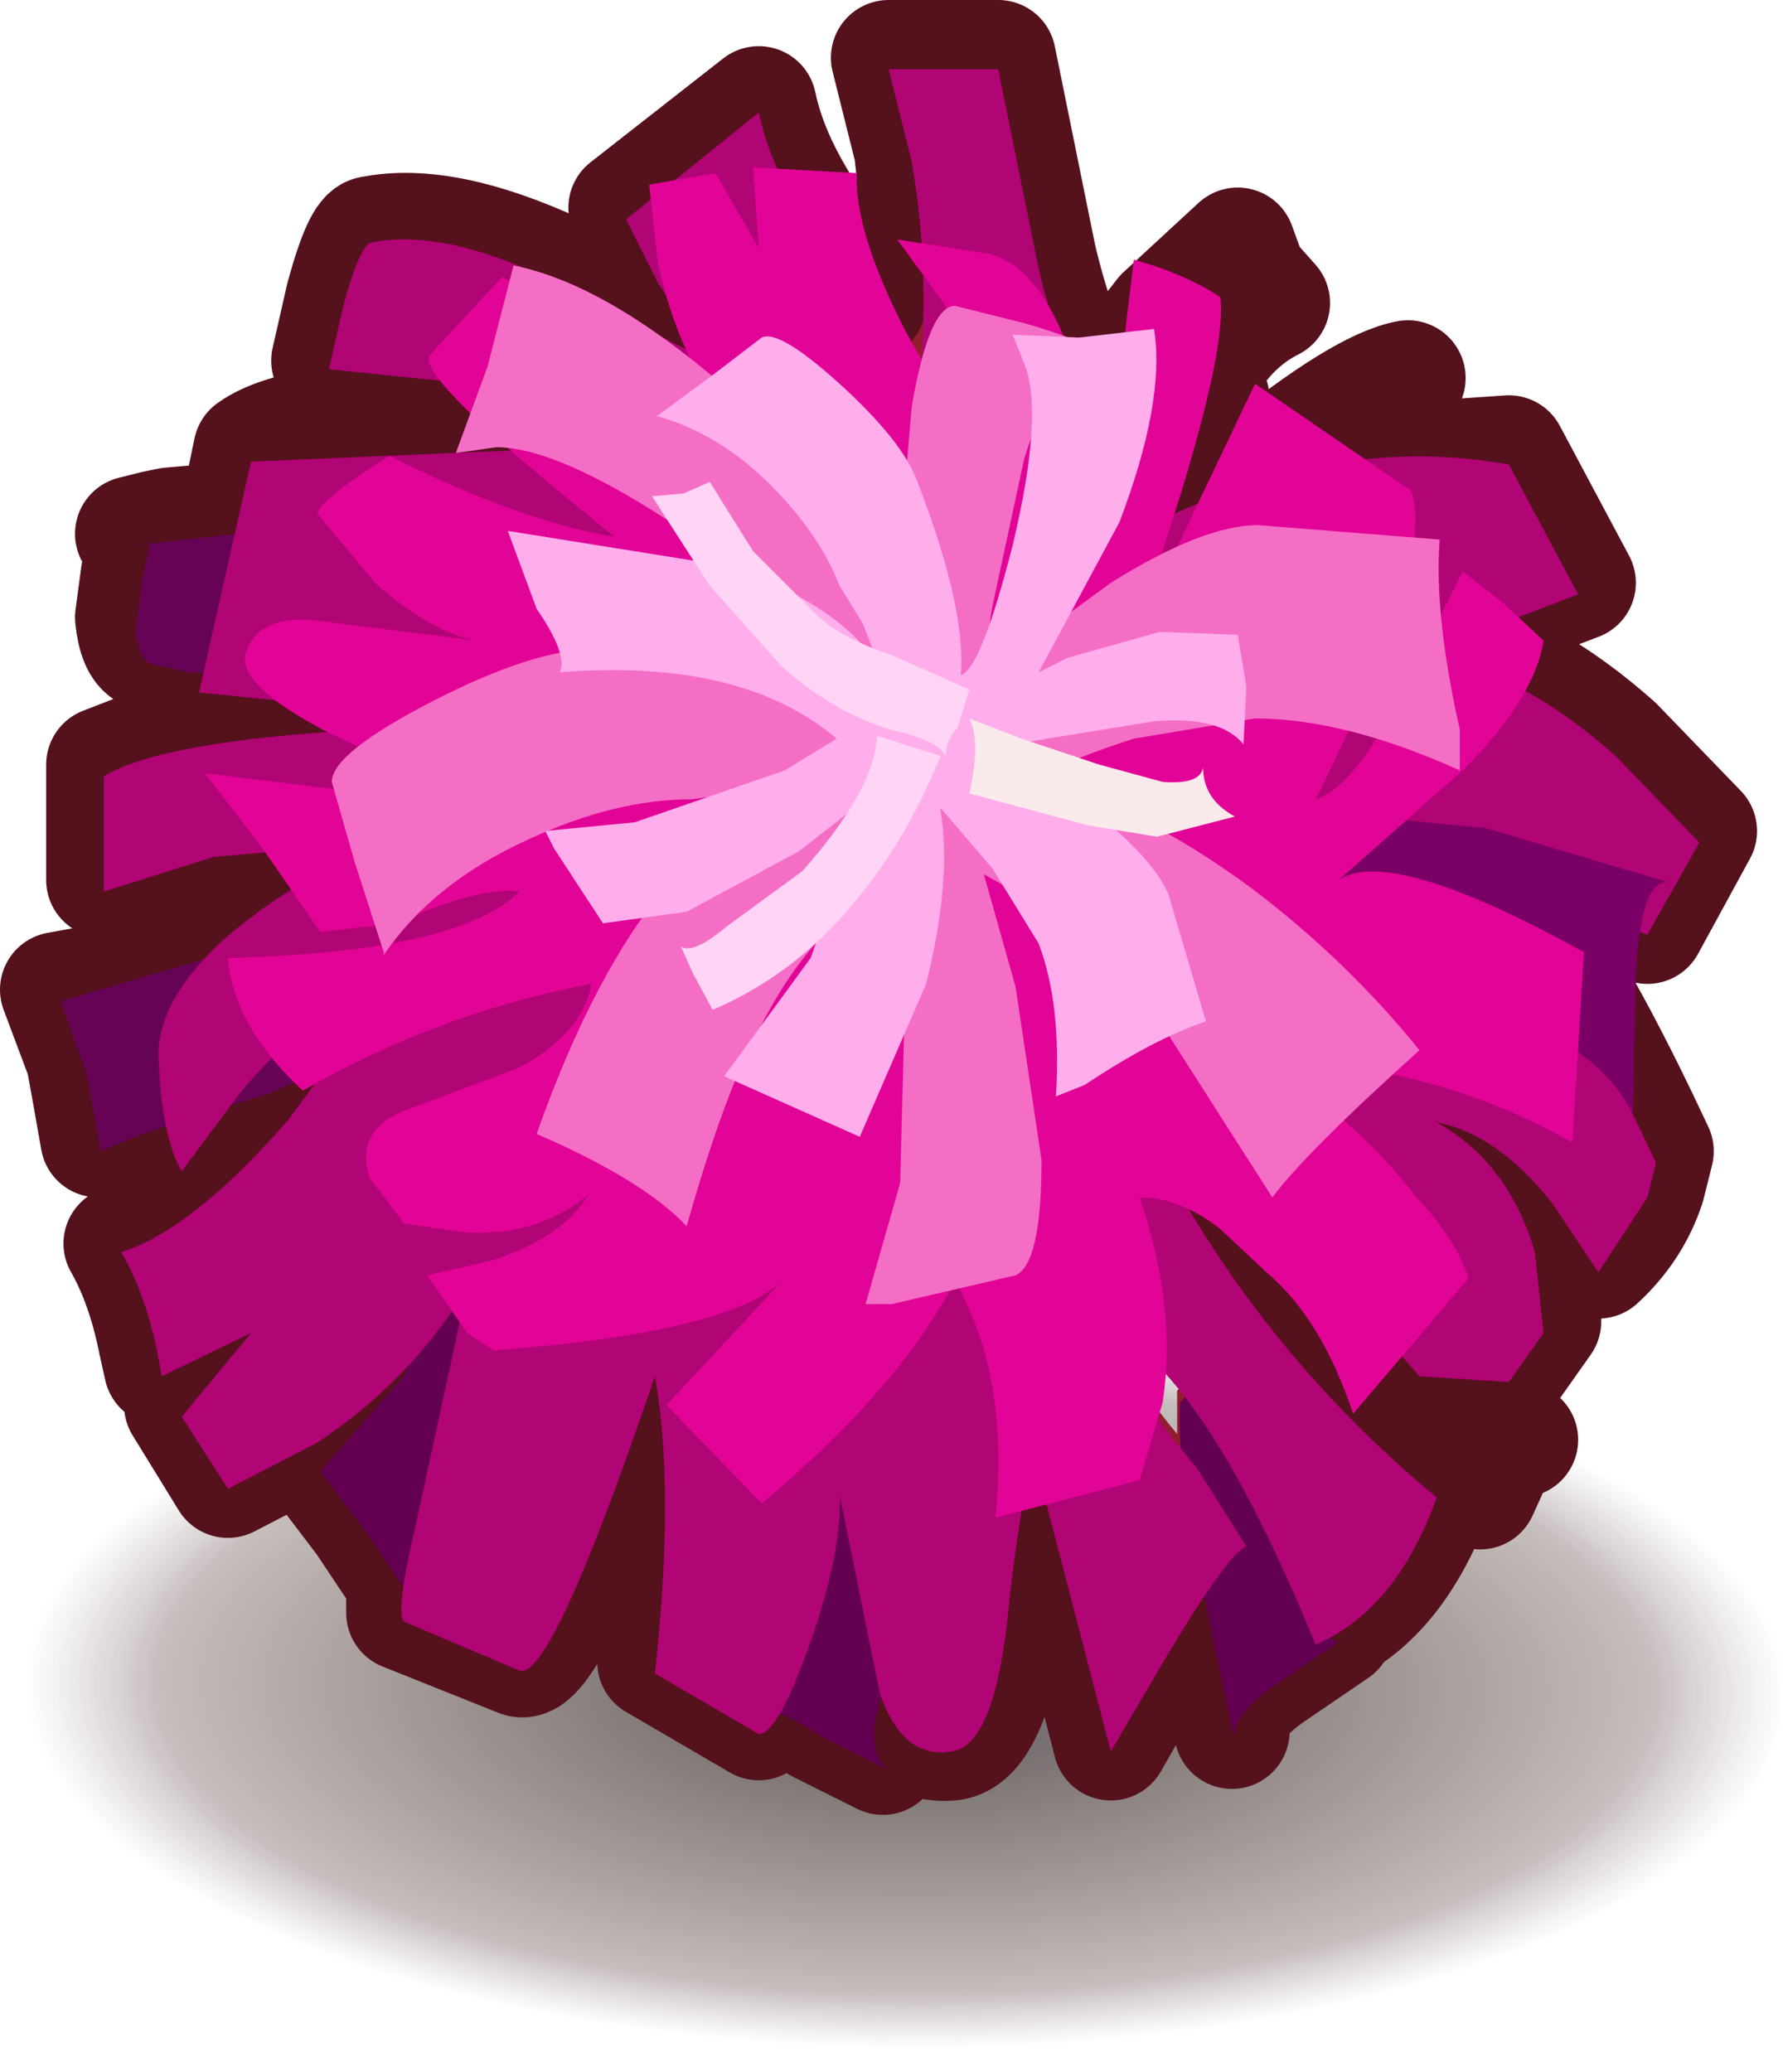 <?xml version="1.0" encoding="UTF-8" standalone="no"?>
<svg xmlns:xlink="http://www.w3.org/1999/xlink" height="35.9px" width="30.9px" xmlns="http://www.w3.org/2000/svg">
  <g transform="matrix(1.0, 0.0, 0.0, 1.0, 1.05, -0.5)">
    <path d="M3.8 24.9 Q8.25 23.0 14.65 23.0 20.9 23.0 25.35 24.9 29.85 26.95 29.85 29.75 29.85 32.45 25.35 34.45 20.9 36.4 14.65 36.4 8.25 36.4 3.8 34.45 -0.65 32.45 -0.65 29.75 -0.65 26.95 3.8 24.9" fill="url(#gradient0)" fill-rule="evenodd" stroke="none"/>
    <path d="M20.75 8.65 L25.1 8.35 26.3 10.6 23.55 11.65 Q25.2 11.85 26.95 13.4 L28.4 14.9 27.5 16.55 24.2 15.15 Q25.55 15.95 27.65 20.45 L27.5 21.05 Q27.25 21.8 26.65 22.35 L25.85 21.15 Q24.9 19.95 23.85 19.8 25.1 20.45 25.55 22.05 L25.7 23.4 25.1 24.25 24.4 24.6 25.3 25.45 Q25.05 25.45 24.85 25.8 L24.6 26.35 Q22.4 24.5 21.4 21.85 20.45 21.1 19.55 21.25 21.25 24.15 23.85 26.3 23.2 28.1 22.0 28.7 L22.1 28.75 21.0 29.5 Q20.2 30.05 20.3 30.5 L19.8 28.05 19.2 28.95 18.2 30.7 16.9 25.65 Q16.65 26.05 16.4 28.5 L16.4 28.7 Q16.1 30.6 15.45 30.7 14.6 30.8 14.2 29.7 13.9 30.55 14.25 30.95 L13.15 30.4 12.5 30.0 12.1 30.35 10.3 29.3 Q10.65 26.15 10.3 24.2 8.5 29.5 7.95 29.25 L5.95 28.45 5.95 27.9 5.25 26.85 4.45 25.8 5.85 24.25 4.45 25.35 2.9 26.15 2.1 24.85 3.3 23.4 1.75 24.2 1.65 23.75 Q1.45 22.75 1.05 22.05 L1.65 21.75 1.9 21.6 3.95 19.75 4.8 18.8 3.55 19.25 2.95 19.45 2.1 20.65 1.9 20.15 1.8 19.8 1.65 19.85 0.65 20.25 0.5 19.4 0.4 18.85 -0.05 17.65 0.5 17.55 1.65 17.25 1.9 17.15 2.55 16.95 2.75 16.65 Q3.8 15.7 5.5 14.9 L2.65 15.2 0.75 15.75 0.75 13.75 1.65 13.4 1.9 13.4 5.15 13.0 5.55 13.0 5.3 12.6 2.4 12.3 2.5 12.0 2.15 11.95 1.9 11.9 1.65 11.85 1.5 11.8 Q1.3 11.7 1.25 11.2 L1.35 10.45 1.5 9.7 1.25 9.75 1.65 9.65 1.9 9.6 3.05 9.5 3.3 8.3 Q4.2 7.65 7.4 7.8 L7.45 7.2 7.5 7.0 7.1 6.95 4.65 6.75 4.9 5.65 Q5.2 4.55 5.4 4.55 6.65 4.3 8.6 5.2 L11.8 6.85 Q11.1 6.35 10.35 5.2 L9.8 4.1 12.1 2.3 Q12.35 3.5 13.4 4.85 L14.0 5.75 13.7 4.7 14.3 4.45 14.85 4.05 Q14.75 4.25 14.95 4.9 L14.75 3.1 14.35 1.5 16.25 1.5 16.95 4.95 Q17.3 6.45 17.95 7.65 L18.05 7.3 19.1 5.95 20.4 4.75 20.6 5.3 21.0 5.75 Q20.1 6.2 19.6 7.35 L19.75 7.2 Q19.6 7.4 19.95 7.4 L19.4 7.75 18.95 9.4 Q19.85 8.95 20.75 8.65 L20.65 8.75 18.85 10.65 Q18.15 11.45 17.95 11.95 18.15 11.45 18.85 10.65 L20.65 8.75 20.75 8.65 M24.05 22.65 Q24.0 21.65 22.8 19.7 L21.2 17.65 Q19.8 16.15 19.35 16.4 19.8 16.15 21.2 17.65 L22.8 19.7 Q24.0 21.65 24.05 22.65 M13.6 22.6 Q13.5 23.2 14.05 24.35 L14.95 26.15 16.4 28.7 14.95 26.15 14.05 24.35 Q13.5 23.2 13.6 22.6 M6.5 12.75 Q6.1 12.8 5.8 13.0 L8.1 12.9 6.5 12.75 M4.8 16.45 Q5.0 15.9 7.55 15.55 L9.2 15.35 10.8 15.25 9.2 15.35 7.55 15.55 Q5.0 15.9 4.8 16.45 M19.35 24.6 L19.45 24.5 18.2 23.35 Q18.35 24.15 19.35 25.35 L19.35 24.6" fill="#911e2e" fill-rule="evenodd" stroke="none"/>
    <path d="M16.4 28.7 L16.4 28.5 Q16.65 26.05 16.9 25.65 L18.2 30.7 19.2 28.95 19.8 28.05 20.3 30.5 Q20.2 30.05 21.0 29.5 L22.1 28.75 22.0 28.7 Q23.2 28.1 23.85 26.3 21.25 24.15 19.55 21.25 20.45 21.1 21.4 21.85 22.4 24.5 24.6 26.35 L24.85 25.8 Q25.05 25.45 25.3 25.45 L24.4 24.6 25.1 24.25 25.7 23.4 25.55 22.05 Q25.1 20.45 23.85 19.8 24.9 19.95 25.85 21.15 L26.65 22.35 Q27.25 21.8 27.5 21.05 L27.65 20.45 Q25.55 15.95 24.2 15.15 L27.5 16.55 28.4 14.9 26.95 13.4 Q25.2 11.85 23.55 11.65 L26.3 10.6 25.1 8.35 20.75 8.65 20.65 8.75 18.85 10.65 Q18.15 11.45 17.95 11.95 M20.75 8.65 Q22.55 7.2 23.35 7.05 M20.75 8.65 Q19.85 8.95 18.95 9.4 L19.4 7.75 19.95 7.4 Q19.6 7.4 19.75 7.2 L19.6 7.35 Q20.1 6.2 21.0 5.75 L20.6 5.3 20.4 4.75 19.1 5.95 18.05 7.3 17.95 7.65 Q17.3 6.45 16.95 4.95 L16.25 1.5 14.35 1.5 14.75 3.1 14.95 4.9 Q14.75 4.25 14.85 4.05 L14.3 4.45 13.7 4.7 14.0 5.75 13.4 4.85 Q12.35 3.5 12.1 2.3 L9.8 4.1 10.35 5.2 Q11.1 6.35 11.8 6.85 L8.6 5.2 Q6.65 4.3 5.4 4.55 5.2 4.55 4.9 5.65 L4.65 6.75 7.1 6.95 7.5 7.0 7.45 7.2 7.4 7.8 Q4.2 7.65 3.3 8.3 L3.05 9.5 1.9 9.6 1.65 9.65 1.25 9.75 1.5 9.7 1.35 10.45 1.25 11.2 Q1.3 11.7 1.5 11.8 L1.65 11.85 1.9 11.9 2.15 11.95 2.5 12.0 2.4 12.3 5.3 12.6 5.55 13.0 5.15 13.0 1.9 13.4 1.65 13.4 0.75 13.75 0.75 15.75 2.65 15.2 5.5 14.9 Q3.8 15.7 2.75 16.65 L2.55 16.95 1.9 17.15 1.65 17.25 0.5 17.55 -0.05 17.65 0.4 18.85 0.5 19.4 0.65 20.25 1.65 19.85 1.8 19.8 1.9 20.15 2.1 20.65 2.95 19.45 3.55 19.25 4.8 18.8 3.95 19.75 1.9 21.6 1.65 21.75 1.05 22.05 Q1.45 22.75 1.65 23.75 L1.75 24.2 3.3 23.4 2.1 24.85 2.9 26.15 4.45 25.35 5.85 24.25 4.45 25.8 5.25 26.85 5.95 27.9 5.95 28.45 7.95 29.25 Q8.5 29.5 10.3 24.2 10.65 26.15 10.3 29.3 L12.1 30.35 12.5 30.0 13.15 30.4 14.25 30.95 Q13.9 30.55 14.2 29.7 14.6 30.8 15.45 30.7 16.1 30.6 16.4 28.7 L14.95 26.15 14.05 24.35 Q13.5 23.2 13.6 22.6 M19.35 16.4 Q19.8 16.15 21.2 17.65 L22.8 19.7 Q24.0 21.65 24.05 22.65 M10.8 15.25 L9.2 15.35 7.55 15.55 Q5.0 15.9 4.8 16.45" fill="none" stroke="#55111c" stroke-linecap="round" stroke-linejoin="round" stroke-width="2.0"/>
    <path d="M5.8 16.05 L5.75 15.85 6.35 16.95 Q6.75 17.75 6.5 18.25 L3.6 19.45 2.15 19.9 Q1.25 20.2 0.7 20.45 L0.45 19.1 0.0 17.85 2.9 17.0 5.8 16.05" fill="#660355" fill-rule="evenodd" stroke="none"/>
    <path d="M1.55 9.9 L1.3 9.95 4.8 9.55 6.6 9.3 7.4 9.05 8.25 8.9 8.3 9.5 8.25 10.1 7.75 10.75 7.3 11.45 7.15 12.1 6.6 12.35 5.15 12.25 2.2 12.15 1.55 12.0 Q1.35 11.9 1.3 11.45 L1.4 10.65 1.55 9.9" fill="#660355" fill-rule="evenodd" stroke="none"/>
    <path d="M8.35 21.75 L9.55 22.15 Q9.9 22.45 9.7 23.35 9.35 24.8 8.35 25.65 L6.85 26.7 Q5.9 27.45 6.0 28.1 L5.3 27.05 4.5 26.0 5.95 24.35 6.8 22.3 7.1 21.75 7.65 21.6 8.35 21.75" fill="#640052" fill-rule="evenodd" stroke="none"/>
    <path d="M12.15 25.7 L12.2 26.35 12.15 25.1 12.55 24.65 13.25 24.5 Q14.05 24.1 14.45 24.2 14.9 24.35 15.2 25.15 15.7 26.55 15.2 27.85 L14.4 29.5 Q13.85 30.65 14.3 31.15 L13.2 30.6 Q12.55 30.15 12.0 30.05 12.4 29.45 12.45 27.9 L12.15 25.7" fill="#640052" fill-rule="evenodd" stroke="none"/>
    <path d="M19.5 24.7 Q19.6 24.5 20.2 24.3 L21.05 24.2 20.95 25.5 21.2 26.75 21.45 27.95 Q21.7 28.8 22.15 28.95 L21.05 29.7 Q20.25 30.25 20.35 30.7 L19.75 27.8 Q19.35 26.05 19.4 24.8 L19.5 24.7" fill="#640052" fill-rule="evenodd" stroke="none"/>
    <path d="M19.4 16.1 L19.7 15.0 20.25 15.65 21.5 16.65 22.35 16.95 23.0 17.3 23.3 18.0 23.35 18.75 23.45 19.45 22.95 20.0 21.6 20.95 21.1 21.25 20.8 20.65 20.15 18.7 19.05 16.95 19.15 17.15 18.95 17.15 19.4 16.1" fill="#d06775" fill-rule="evenodd" stroke="none"/>
    <path d="M25.1 8.55 L26.3 10.8 23.55 11.85 Q25.2 12.05 26.95 13.6 L28.4 15.1 27.5 16.7 24.2 15.3 Q25.55 16.15 27.65 20.65 L27.5 21.25 26.65 22.55 25.85 21.35 Q24.9 20.15 23.85 19.95 25.1 20.65 25.55 22.2 L25.7 23.6 25.1 24.45 23.55 24.35 21.75 22.3 Q20.6 21.25 19.55 21.45 21.25 24.3 23.85 26.45 23.15 28.4 21.75 29.0 19.85 24.35 18.2 23.55 18.4 24.4 19.7 25.95 L20.55 27.3 Q20.25 27.4 19.2 29.15 L18.2 30.85 16.9 25.85 Q16.65 26.2 16.4 28.65 16.15 30.75 15.45 30.85 14.6 31.0 14.2 29.85 L13.5 26.4 Q13.55 27.3 13.05 28.8 12.45 30.55 12.1 30.55 L10.3 29.5 Q10.65 26.3 10.3 24.35 8.5 29.65 7.95 29.45 L5.95 28.6 Q5.8 28.45 6.15 26.95 L7.05 22.8 Q6.1 24.4 4.45 25.5 L2.9 26.3 2.1 25.05 3.3 23.6 1.75 24.35 Q1.55 23.05 1.05 22.2 2.3 21.8 3.95 19.9 L5.95 17.2 Q4.4 17.9 3.1 19.45 L2.1 20.8 Q1.75 20.2 1.7 18.85 1.65 17.9 2.75 16.85 3.8 15.9 5.5 15.1 L2.65 15.35 0.75 15.95 0.75 13.95 Q1.75 13.35 5.15 13.15 L8.3 13.1 2.4 12.5 3.3 8.5 10.3 8.2 Q9.7 7.5 7.1 7.15 L4.65 6.9 4.9 5.8 Q5.2 4.7 5.4 4.7 6.65 4.45 8.6 5.4 L11.8 7.05 Q11.1 6.55 10.35 5.4 L9.8 4.3 12.1 2.45 Q12.35 3.65 13.4 5.05 14.55 6.55 14.85 7.55 15.1 5.3 14.75 3.3 L14.35 1.7 16.25 1.7 16.95 5.15 Q17.3 6.65 17.95 7.85 L18.9 9.6 Q22.05 8.0 25.1 8.55" fill="#b10475" fill-rule="evenodd" stroke="none"/>
    <path d="M21.6 14.75 Q21.45 15.0 21.55 16.25 L21.95 18.1 23.15 17.75 24.5 18.1 25.9 18.5 Q26.8 18.95 27.25 19.8 L27.3 17.35 Q27.4 15.65 27.9 15.8 L24.7 14.85 21.6 14.55 21.6 14.75" fill="#7b0065" fill-rule="evenodd" stroke="none"/>
    <path d="M20.7 7.15 L23.4 9.0 Q23.85 10.15 21.75 14.35 22.45 14.15 23.35 12.3 L24.3 10.4 25.0 10.95 25.7 11.6 Q25.55 12.6 24.3 13.85 L22.15 15.75 Q23.05 15.15 26.4 17.0 L26.2 20.3 Q23.75 18.9 20.65 18.85 22.3 19.7 23.5 21.25 24.2 22.0 24.4 22.65 L22.4 25.0 Q21.85 23.35 20.9 22.55 L20.1 21.8 Q19.4 21.25 18.7 21.25 19.35 23.15 19.1 24.8 L18.7 26.15 16.2 26.8 Q16.45 24.35 15.5 22.7 14.5 24.6 12.15 26.55 L10.5 24.85 12.5 22.7 Q11.55 23.6 7.5 23.9 L7.05 23.6 6.35 22.6 7.45 22.35 Q8.7 21.95 9.15 21.2 8.25 21.95 6.95 21.85 L5.95 21.7 5.35 20.9 Q5.1 20.1 5.95 19.75 L7.95 19.0 Q9.05 18.4 9.2 17.55 6.55 18.05 4.2 19.4 3.0 18.3 2.9 17.1 6.9 17.0 7.95 15.95 7.3 15.85 5.8 16.5 L4.5 16.65 3.5 15.2 2.5 13.9 6.6 14.4 Q6.4 14.0 4.65 13.2 3.1 12.4 3.2 11.85 3.4 11.15 4.4 11.25 L7.2 11.6 Q6.4 11.45 5.45 10.6 L4.45 9.4 Q4.5 9.15 5.7 8.4 8.0 9.55 9.6 9.8 6.1 7.0 6.4 6.65 L7.65 5.3 8.75 5.9 11.65 7.9 Q10.7 6.7 10.35 5.05 L10.2 3.7 11.35 3.5 12.1 4.8 12.0 3.4 13.8 3.5 Q13.75 4.5 14.65 6.25 15.5 7.8 16.2 8.55 16.05 7.15 15.3 5.75 L14.5 4.65 16.1 4.9 Q16.85 5.1 17.35 6.25 17.75 7.25 17.85 8.85 18.3 8.25 18.4 6.65 L18.6 5.0 Q19.5 5.25 20.1 5.65 20.2 6.5 19.4 9.1 L18.65 11.45 20.7 7.15" fill="#e20496" fill-rule="evenodd" stroke="none"/>
    <path d="M20.75 9.6 L23.9 9.85 Q23.8 11.15 24.25 13.15 L24.25 13.85 Q22.25 12.95 20.7 12.95 L18.6 13.3 Q17.5 13.65 16.75 14.05 L16.85 14.05 Q18.55 14.35 20.65 15.9 22.3 17.15 23.55 18.7 21.6 20.45 21.0 21.25 L19.05 18.2 Q17.85 16.65 16.0 15.65 L16.55 17.6 17.0 20.6 Q17.0 22.4 16.55 22.6 L14.4 23.1 13.95 23.1 14.55 21.0 14.65 17.2 14.4 15.75 Q13.0 16.55 12.1 18.35 11.5 19.45 10.85 21.75 10.1 20.95 8.25 20.15 10.25 14.5 13.35 14.15 L12.0 14.2 10.95 14.35 Q9.6 14.35 8.1 15.05 6.45 15.8 5.6 17.05 L5.6 17.0 5.1 15.45 4.7 14.05 Q4.7 13.55 6.45 12.65 8.2 11.75 9.25 11.75 12.55 11.75 14.0 12.45 14.0 11.95 11.45 10.15 8.8 8.25 7.55 8.25 L6.85 8.35 7.4 6.85 7.85 5.1 Q9.6 5.45 11.9 7.55 13.7 9.15 14.6 10.65 L14.55 9.9 14.75 7.55 Q15.05 5.8 15.5 5.8 L16.7 6.1 Q17.75 6.4 18.05 6.65 17.15 6.95 16.7 8.45 L16.15 11.0 15.95 12.25 18.2 10.6 Q19.8 9.6 20.75 9.6" fill="#f56ec5" fill-rule="evenodd" stroke="none"/>
    <path d="M19.85 18.2 Q18.95 18.5 17.75 19.3 L17.25 19.5 Q17.35 17.9 16.95 16.85 L16.15 15.55 15.25 14.5 15.25 14.55 Q15.45 15.75 15.0 17.55 L13.85 20.2 11.5 19.15 13.0 17.1 13.95 14.35 12.8 15.25 10.85 16.3 9.4 16.5 8.55 15.2 8.4 14.9 9.95 14.75 12.55 13.85 13.45 13.3 Q11.8 11.9 8.65 12.15 8.8 11.85 8.25 11.05 L7.75 9.7 11.5 10.3 Q13.65 11.0 14.25 12.2 L13.9 11.3 13.5 10.65 Q13.15 9.75 12.3 8.9 11.4 8.0 10.3 7.7 L10.35 7.7 11.3 7.0 12.15 6.35 Q12.45 6.2 13.5 7.15 14.6 8.15 14.85 8.85 15.7 11.05 15.6 12.2 15.95 12.1 16.5 9.95 17.05 7.65 16.7 6.8 L16.5 6.3 17.65 6.35 18.95 6.2 Q19.15 7.45 18.35 9.55 L16.95 12.15 17.45 11.9 19.05 11.45 20.4 11.5 20.55 12.4 20.5 13.4 Q20.1 12.9 18.95 13.0 L17.1 13.3 16.25 13.45 17.9 14.55 Q18.95 15.4 19.2 16.0 L19.85 18.2" fill="#ffadeb" fill-rule="evenodd" stroke="none"/>
    <path d="M18.0 13.75 L19.1 14.05 Q19.75 14.1 19.8 13.8 19.8 14.35 20.35 14.65 L19.0 15.0 17.8 14.8 15.75 14.25 Q15.95 13.35 15.75 12.95 L16.65 13.3 18.0 13.75" fill="#fbeaeb" fill-rule="evenodd" stroke="none"/>
    <path d="M15.25 13.6 Q14.65 15.1 13.7 16.2 12.7 17.4 11.3 18.0 L10.95 17.35 10.75 16.9 Q10.95 17.05 11.55 16.55 L12.85 15.6 Q14.1 14.2 14.15 13.25 L15.25 13.6" fill="#ffd4f4" fill-rule="evenodd" stroke="none"/>
    <path d="M12.0 10.05 L13.1 11.15 Q13.5 11.55 14.4 11.85 L15.75 12.45 15.55 13.1 Q15.3 13.4 15.35 13.65 15.3 13.35 14.4 13.15 13.4 12.85 12.5 12.05 L11.25 10.65 10.25 9.1 10.8 9.05 11.25 8.85 12.0 10.05" fill="#ffd4f4" fill-rule="evenodd" stroke="none"/>
  </g>
  <defs>
    <radialGradient cx="0" cy="0" gradientTransform="matrix(1.0E-4, -0.009, 0.022, 2.0E-4, 14.65, 29.75)" gradientUnits="userSpaceOnUse" id="gradient0" r="819.2" spreadMethod="pad">
      <stop offset="0.196" stop-color="#3a2e2e" stop-opacity="0.678"/>
      <stop offset="0.718" stop-color="#3f2121" stop-opacity="0.298"/>
      <stop offset="0.847" stop-color="#5f3e3e" stop-opacity="0.0"/>
    </radialGradient>
  </defs>
</svg>
